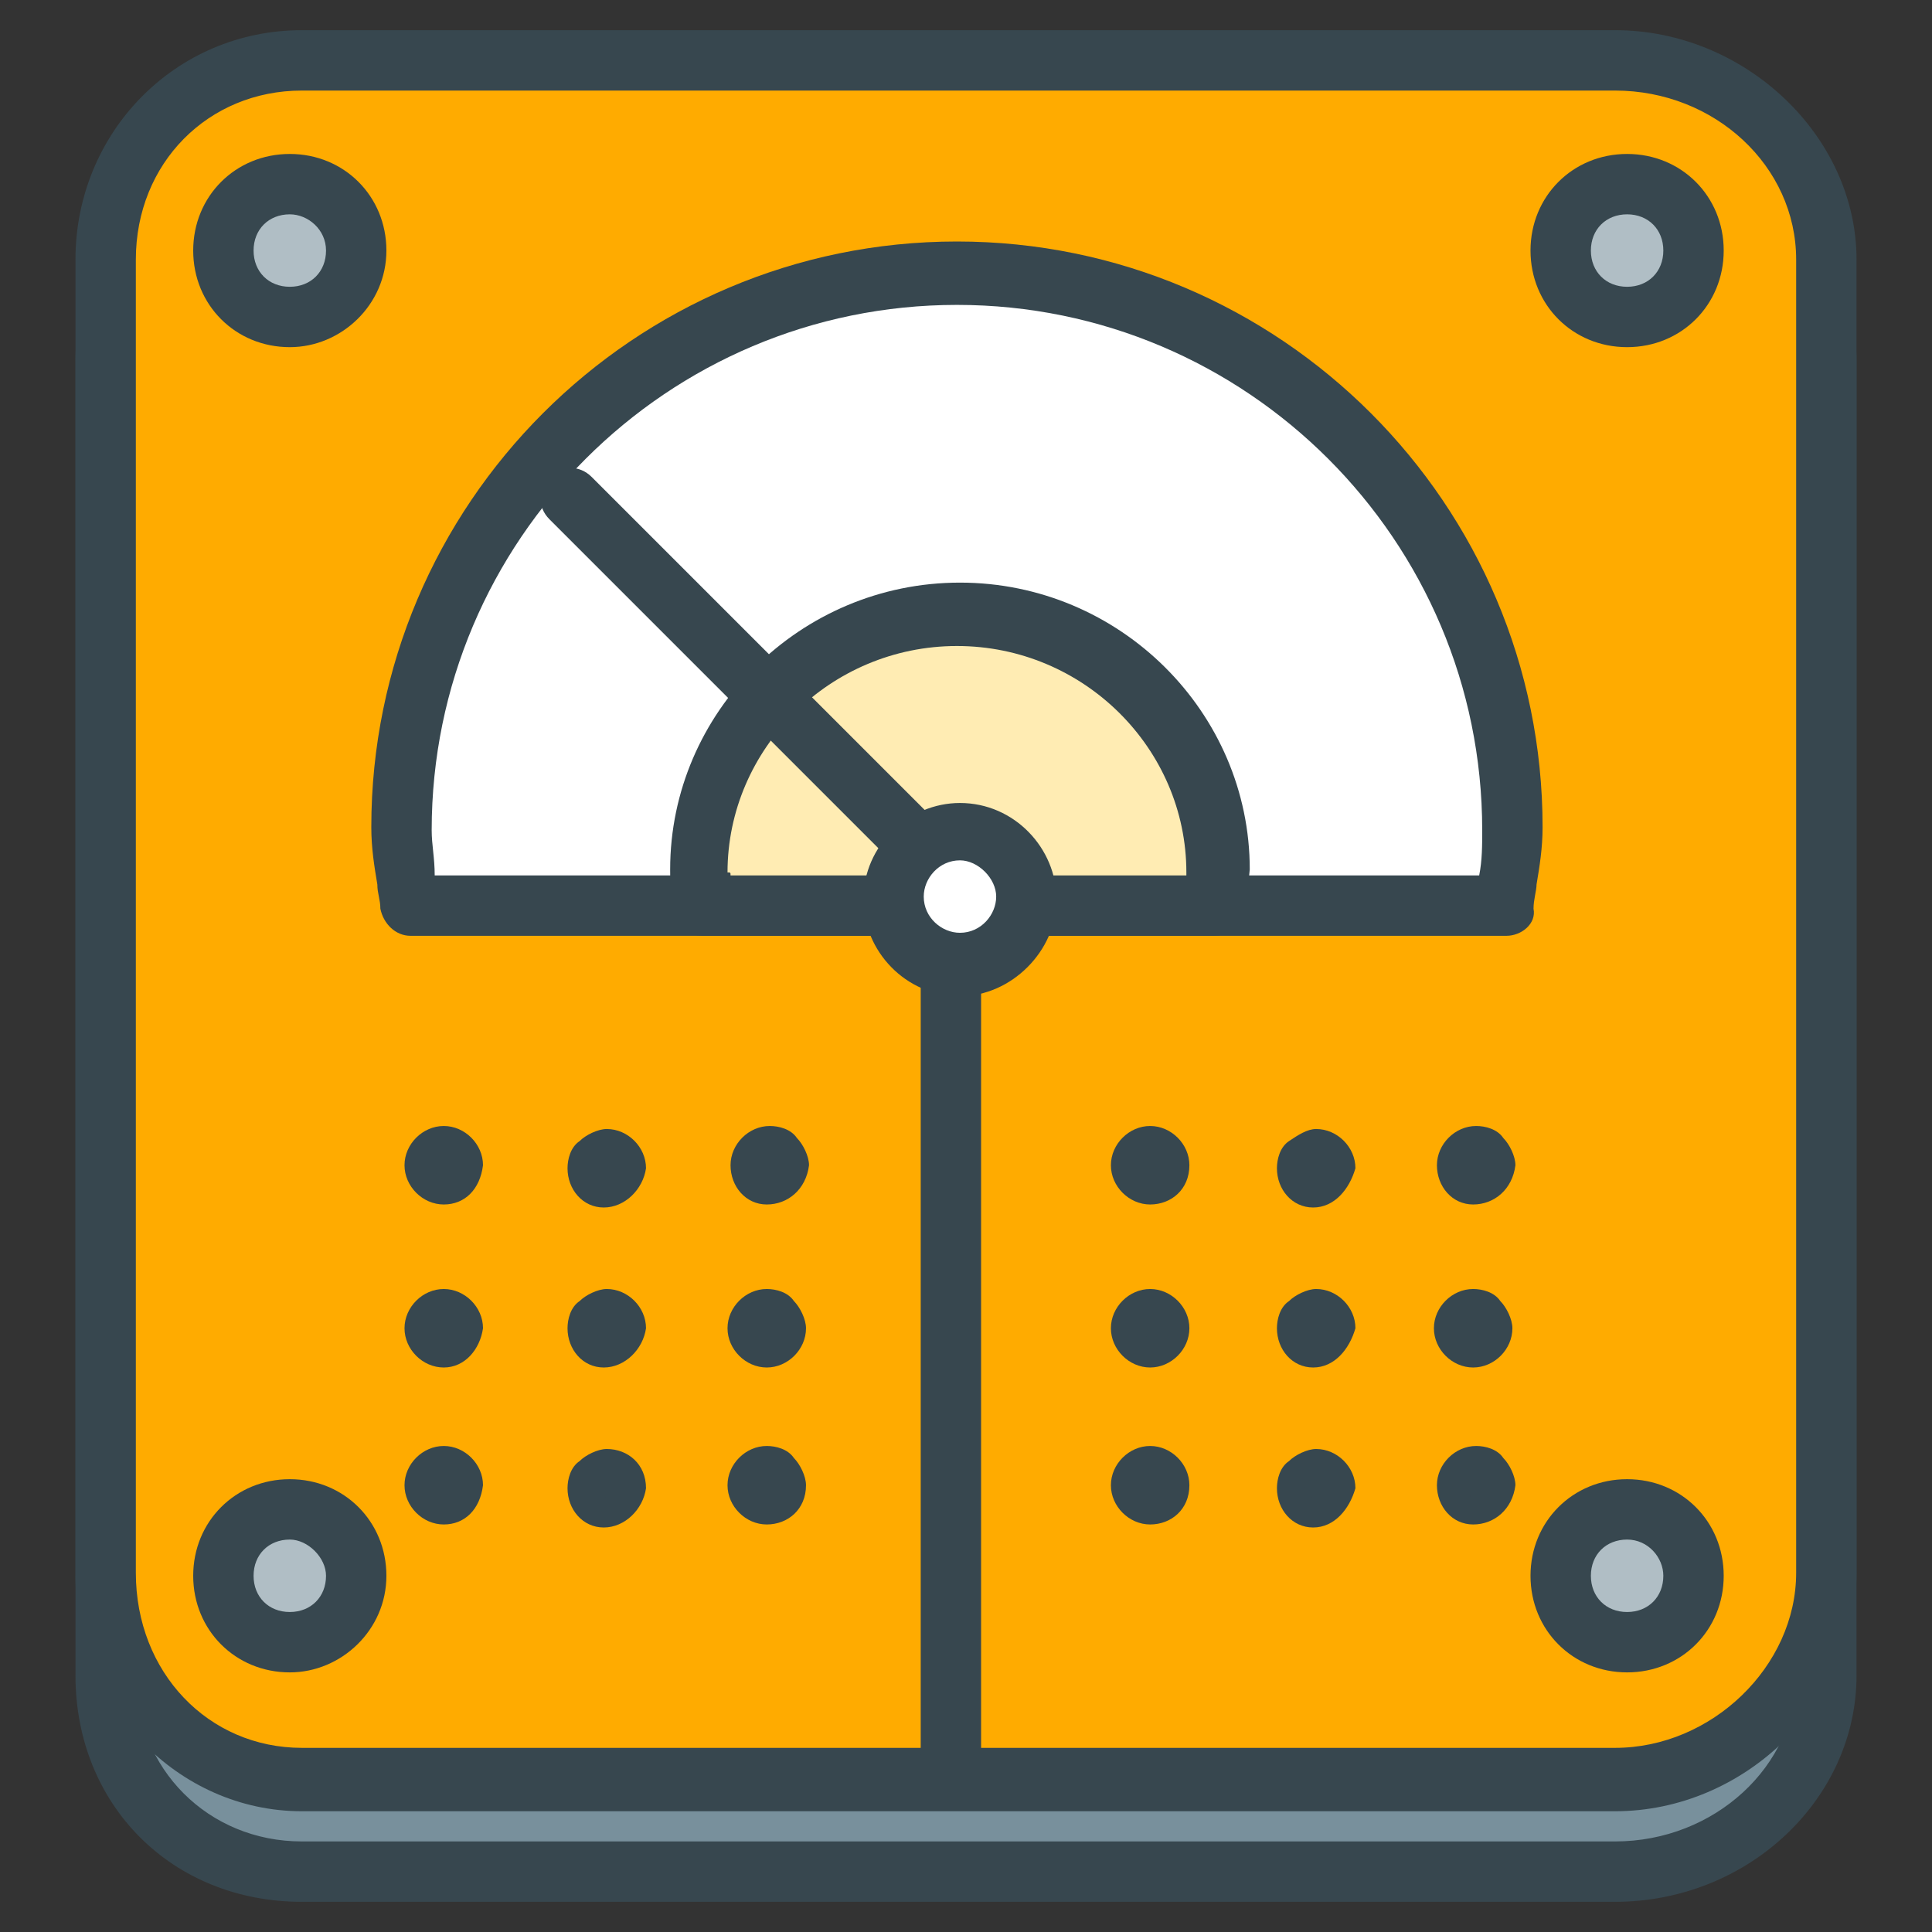 <?xml version="1.0" encoding="utf-8"?>
<!-- Generator: Adobe Illustrator 16.0.0, SVG Export Plug-In . SVG Version: 6.00 Build 0)  -->
<!DOCTYPE svg PUBLIC "-//W3C//DTD SVG 1.1//EN" "http://www.w3.org/Graphics/SVG/1.1/DTD/svg11.dtd">
<svg version="1.1" id="Layer_1" xmlns="http://www.w3.org/2000/svg" xmlns:xlink="http://www.w3.org/1999/xlink" x="0px" y="0px"
	 width="64px" height="64px" viewBox="0 0 64 64" enable-background="new 0 0 64 64" xml:space="preserve">
<rect x="0" y="0" width="64" height="64" fill="#333333" stroke="none"/>
<g>
	<g>
		<path fill="#78909C" d="M60.5,55.5c0,3.7-3.3,6.5-7,6.5H10c-3.7,0-6.5-2.8-6.5-6.5V12c0-3.7,2.8-7,6.5-7h43.5c3.7,0,7,3.3,7,7
			V55.5z"/>
		<path fill="#37474F" d="M53.5,63H10c-4.3,0-7.5-3.2-7.5-7.5V12c0-4.4,3.4-8,7.5-8h43.5c4.3,0,8,3.7,8,8v43.5
			C61.5,59.6,57.9,63,53.5,63z M10,6c-3,0-5.5,2.7-5.5,6v43.5c0,3.1,2.4,5.5,5.5,5.5h43.5c3.3,0,6-2.5,6-5.5V12c0-3.1-2.9-6-6-6H10z
			"/>
	</g>
	<g>
		<path fill="#FFAB00" d="M60.5,52.2c0,3.7-3.3,6.8-7,6.8H10c-3.7,0-6.5-3.1-6.5-6.8V8.6C3.5,4.9,6.3,2,10,2h43.5c3.7,0,7,2.9,7,6.6
			V52.2z"/>
		<path fill="#37474F" d="M53.5,60H10c-4.1,0-7.5-3.5-7.5-7.8V8.6C2.5,4.4,5.8,1,10,1h43.5c4.3,0,8,3.5,8,7.6v43.5
			C61.5,56.4,57.8,60,53.5,60z M10,3C6.9,3,4.5,5.4,4.5,8.6v43.5c0,3.3,2.4,5.8,5.5,5.8h43.5c3.2,0,6-2.7,6-5.8V8.6
			c0-3.1-2.7-5.6-6-5.6H10z"/>
	</g>
	<g>
		<g>
			<path fill="#FFFFFF" d="M49.9,30c0.1-1,0.3-1.6,0.3-2.5c0-10.2-8.3-18.4-18.4-18.4c-10.2,0-18.4,8.2-18.4,18.4
				c0,0.9,0.1,1.6,0.3,2.6H49.9z"/>
			<path fill="#37474F" d="M49.9,31H13.6c-0.5,0-0.9-0.4-1-0.9c0-0.3-0.1-0.5-0.1-0.8c-0.1-0.6-0.2-1.2-0.2-1.9
				c0-10.7,8.7-19.4,19.4-19.4c10.7,0,19.4,8.7,19.4,19.4c0,0.7-0.1,1.3-0.2,1.9c0,0.2-0.1,0.5-0.1,0.8C50.9,30.6,50.4,31,49.9,31z
				 M14.4,29h34.6c0.1-0.5,0.1-1,0.1-1.5c0-9.6-7.8-17.4-17.4-17.4c-9.6,0-17.4,7.8-17.4,17.4C14.3,28,14.4,28.4,14.4,29z"/>
		</g>
		<g>
			<path fill="#FFECB3" d="M40.2,30c0,0,0.1-0.7,0.1-1.1c0-4.7-3.8-8.5-8.6-8.5c-4.7,0-8.6,3.8-8.6,8.5c0,0.4,0.1,1.2,0.1,1.2H40.2z
				"/>
			<path fill="#37474F" d="M40.2,31H23.3c-1.1,0-1.1-1.3-1.1-2.2c0-5.2,4.3-9.5,9.6-9.5c5.3,0,9.6,4.3,9.6,9.5
				C41.3,29.7,41.3,31,40.2,31z M24.2,29h15.1c0,0,0-0.1,0-0.1c0-4.1-3.4-7.5-7.6-7.5c-4.2,0-7.6,3.4-7.6,7.5
				C24.2,28.9,24.2,28.9,24.2,29z"/>
		</g>
	</g>
	<g>
		<g>
			<g>
				<g>
					<path fill="#37474F" d="M24.6,38.7c0-0.4,0.3-0.8,0.8-0.8c0.4,0,0.8,0.3,0.8,0.8c0,0.4-0.3,0.8-0.8,0.8
						C25,39.5,24.6,39.1,24.6,38.7z"/>
					<path fill="#37474F" d="M25.4,39.9c-0.7,0-1.2-0.6-1.2-1.3c0-0.7,0.6-1.3,1.3-1.3c0.3,0,0.7,0.1,0.9,0.4
						c0.2,0.2,0.4,0.6,0.4,0.9C26.7,39.4,26.1,39.9,25.4,39.9L25.4,39.9z M25.4,38.4c-0.2,0-0.3,0.1-0.3,0.3c0,0.1,0.1,0.3,0.2,0.3
						v0.5l0-0.5c0.2,0,0.3-0.1,0.3-0.3c0-0.1,0-0.2-0.1-0.2C25.5,38.4,25.5,38.4,25.4,38.4z"/>
				</g>
				<g>
					<path fill="#37474F" d="M19.3,38.7c0-0.4,0.3-0.8,0.8-0.8c0.4,0,0.8,0.3,0.8,0.8c0,0.4-0.4,0.8-0.8,0.8
						C19.6,39.4,19.3,39.1,19.3,38.7z"/>
					<path fill="#37474F" d="M20,40L20,40c-0.7,0-1.2-0.6-1.2-1.3c0-0.3,0.1-0.7,0.4-0.9c0.2-0.2,0.6-0.4,0.9-0.4
						c0.7,0,1.3,0.6,1.3,1.3C21.3,39.4,20.7,40,20,40z M20,38.4c-0.1,0-0.1,0-0.2,0.1c0,0-0.1,0.1-0.1,0.2c0,0.2,0.1,0.3,0.3,0.3
						c0.2,0,0.3-0.1,0.3-0.3C20.3,38.5,20.2,38.4,20,38.4z"/>
				</g>
				<g>
					<path fill="#37474F" d="M13.9,38.7c0-0.4,0.4-0.8,0.8-0.8c0.4,0,0.8,0.3,0.8,0.8c0,0.4-0.3,0.8-0.8,0.8
						C14.2,39.5,13.9,39.1,13.9,38.7z"/>
					<path fill="#37474F" d="M14.7,39.9L14.7,39.9C14.6,39.9,14.6,39.9,14.7,39.9c-0.7,0-1.3-0.6-1.3-1.3c0-0.7,0.6-1.3,1.3-1.3
						c0.7,0,1.3,0.6,1.3,1.3C15.9,39.4,15.4,39.9,14.7,39.9z M14.7,38.4c-0.1,0-0.3,0.1-0.3,0.3c0,0.1,0.1,0.3,0.2,0.3l0,0.5v-0.5
						c0.1,0,0.3-0.1,0.3-0.3C14.9,38.5,14.8,38.4,14.7,38.4z"/>
				</g>
			</g>
			<g>
				<g>
					<path fill="#37474F" d="M24.6,44c0-0.4,0.3-0.8,0.8-0.8c0.4,0,0.8,0.3,0.8,0.8c0,0.4-0.3,0.8-0.8,0.8
						C25,44.8,24.6,44.4,24.6,44z"/>
					<path fill="#37474F" d="M25.4,45.3c-0.7,0-1.3-0.6-1.3-1.3c0-0.7,0.6-1.3,1.3-1.3c0.3,0,0.7,0.1,0.9,0.4
						c0.2,0.2,0.4,0.6,0.4,0.9C26.7,44.7,26.1,45.3,25.4,45.3L25.4,45.3z M25.4,43.7c-0.1,0-0.3,0.1-0.3,0.3c0,0.1,0.1,0.3,0.3,0.3
						v0.5l0-0.5c0.2,0,0.3-0.1,0.3-0.3c0-0.1,0-0.2-0.1-0.2C25.5,43.7,25.5,43.7,25.4,43.7z"/>
				</g>
				<g>
					<path fill="#37474F" d="M19.3,44c0-0.4,0.3-0.8,0.8-0.8c0.4,0,0.8,0.3,0.8,0.8c0,0.4-0.4,0.8-0.8,0.8
						C19.6,44.8,19.3,44.4,19.3,44z"/>
					<path fill="#37474F" d="M20,45.3L20,45.3c-0.7,0-1.2-0.6-1.2-1.3c0-0.3,0.1-0.7,0.4-0.9c0.2-0.2,0.6-0.4,0.9-0.4
						c0.7,0,1.3,0.6,1.3,1.3C21.3,44.7,20.7,45.3,20,45.3z M20,43.7c-0.1,0-0.1,0-0.2,0.1c0,0-0.1,0.1-0.1,0.2
						c0,0.2,0.1,0.3,0.3,0.3c0.2,0,0.3-0.1,0.3-0.3C20.3,43.8,20.2,43.7,20,43.7z"/>
				</g>
				<g>
					<path fill="#37474F" d="M13.9,44c0-0.4,0.4-0.8,0.8-0.8c0.4,0,0.8,0.3,0.8,0.8c0,0.4-0.3,0.8-0.8,0.8
						C14.2,44.8,13.9,44.4,13.9,44z"/>
					<path fill="#37474F" d="M14.7,45.3L14.7,45.3c-0.7,0-1.3-0.6-1.3-1.3c0-0.7,0.6-1.3,1.3-1.3c0.7,0,1.3,0.6,1.3,1.3
						C15.9,44.7,15.4,45.3,14.7,45.3z M14.7,43.7c-0.1,0-0.3,0.1-0.3,0.3c0,0.1,0.1,0.3,0.3,0.3l0,0.5v-0.5c0.1,0,0.3-0.1,0.3-0.3
						C14.9,43.8,14.8,43.7,14.7,43.7z"/>
				</g>
			</g>
			<g>
				<g>
					<path fill="#37474F" d="M24.6,49.3c0-0.4,0.3-0.8,0.8-0.8c0.4,0,0.8,0.3,0.8,0.8c0,0.4-0.3,0.8-0.8,0.8
						C25,50.1,24.6,49.7,24.6,49.3z"/>
					<path fill="#37474F" d="M25.4,50.5c-0.7,0-1.3-0.6-1.3-1.3c0-0.7,0.6-1.3,1.3-1.3c0.3,0,0.7,0.1,0.9,0.4
						c0.2,0.2,0.4,0.6,0.4,0.9C26.7,50,26.1,50.5,25.4,50.5L25.4,50.5z M25.4,49c-0.2,0-0.3,0.1-0.3,0.3c0,0.1,0.1,0.3,0.3,0.3V50
						l0-0.5c0.2,0,0.3-0.1,0.3-0.3c0-0.1,0-0.2-0.1-0.2C25.5,49,25.5,49,25.4,49z"/>
				</g>
				<g>
					<path fill="#37474F" d="M19.3,49.3c0-0.4,0.3-0.8,0.8-0.8c0.4,0,0.8,0.3,0.8,0.8c0,0.4-0.4,0.8-0.8,0.8
						C19.6,50,19.3,49.7,19.3,49.3z"/>
					<path fill="#37474F" d="M20,50.6L20,50.6c-0.7,0-1.2-0.6-1.2-1.3c0-0.3,0.1-0.7,0.4-0.9c0.2-0.2,0.6-0.4,0.9-0.4
						c0.7,0,1.3,0.5,1.3,1.3C21.3,50,20.7,50.6,20,50.6z M20,49c-0.1,0-0.1,0-0.2,0.1c0,0-0.1,0.1-0.1,0.2c0,0.1,0.1,0.3,0.3,0.3
						c0.2,0,0.3-0.1,0.3-0.3C20.3,49.1,20.2,49,20,49z"/>
				</g>
				<g>
					<path fill="#37474F" d="M13.9,49.3c0-0.4,0.4-0.8,0.8-0.8c0.4,0,0.8,0.3,0.8,0.8c0,0.4-0.3,0.8-0.8,0.8
						C14.2,50.1,13.9,49.7,13.9,49.3z"/>
					<path fill="#37474F" d="M14.7,50.5L14.7,50.5C14.6,50.5,14.6,50.5,14.7,50.5c-0.7,0-1.3-0.6-1.3-1.3c0-0.7,0.6-1.3,1.3-1.3
						c0.7,0,1.3,0.6,1.3,1.3C15.9,50,15.4,50.5,14.7,50.5z M14.7,49c-0.1,0-0.3,0.1-0.3,0.3c0,0.1,0.1,0.3,0.2,0.3l0,0.5v-0.5
						c0.1,0,0.3-0.1,0.3-0.3C14.9,49.1,14.8,49,14.7,49z"/>
				</g>
			</g>
		</g>
		<g>
			<g>
				<g>
					<path fill="#37474F" d="M48.1,38.7c0-0.4,0.3-0.8,0.8-0.8c0.4,0,0.8,0.3,0.8,0.8c0,0.4-0.3,0.8-0.8,0.8
						C48.4,39.5,48.1,39.1,48.1,38.7z"/>
					<path fill="#37474F" d="M48.8,39.9c-0.7,0-1.2-0.6-1.2-1.3c0-0.7,0.6-1.3,1.3-1.3c0.3,0,0.7,0.1,0.9,0.4
						c0.2,0.2,0.4,0.6,0.4,0.9C50.1,39.4,49.5,39.9,48.8,39.9L48.8,39.9z M48.8,38.4c-0.2,0-0.3,0.1-0.3,0.3c0,0.1,0.1,0.3,0.2,0.3
						v0.5l0-0.5c0.2,0,0.3-0.1,0.3-0.3c0-0.1,0-0.2-0.1-0.2C49,38.4,48.9,38.4,48.8,38.4z"/>
				</g>
				<g>
					<path fill="#37474F" d="M42.7,38.7c0-0.4,0.3-0.8,0.8-0.8c0.4,0,0.8,0.3,0.8,0.8c0,0.4-0.4,0.8-0.8,0.8
						C43.1,39.4,42.7,39.1,42.7,38.7z"/>
					<path fill="#37474F" d="M43.5,40L43.5,40c-0.7,0-1.2-0.6-1.2-1.3c0-0.3,0.1-0.7,0.4-0.9s0.6-0.4,0.9-0.4c0.7,0,1.3,0.6,1.3,1.3
						C44.7,39.4,44.2,40,43.5,40z M43.5,38.4c-0.1,0-0.1,0-0.2,0.1c0,0-0.1,0.1-0.1,0.2c0,0.1,0.1,0.3,0.3,0.3
						c0.2,0,0.3-0.1,0.3-0.3C43.7,38.5,43.6,38.4,43.5,38.4z"/>
				</g>
				<g>
					<path fill="#37474F" d="M37.3,38.7c0-0.4,0.4-0.8,0.8-0.8c0.4,0,0.8,0.3,0.8,0.8c0,0.4-0.3,0.8-0.8,0.8
						C37.7,39.5,37.3,39.1,37.3,38.7z"/>
					<path fill="#37474F" d="M38.1,39.9L38.1,39.9C38.1,39.9,38.1,39.9,38.1,39.9c-0.7,0-1.3-0.6-1.3-1.3c0-0.7,0.6-1.3,1.3-1.3
						c0.7,0,1.3,0.6,1.3,1.3C39.4,39.4,38.8,39.9,38.1,39.9z M38.1,38.4c-0.1,0-0.3,0.1-0.3,0.3c0,0.1,0.1,0.3,0.3,0.3l0,0.5v-0.5
						c0.1,0,0.2-0.1,0.2-0.3C38.4,38.5,38.3,38.4,38.1,38.4z"/>
				</g>
			</g>
			<g>
				<g>
					<path fill="#37474F" d="M48.1,44c0-0.4,0.3-0.8,0.8-0.8c0.4,0,0.8,0.3,0.8,0.8c0,0.4-0.3,0.8-0.8,0.8
						C48.4,44.8,48.1,44.4,48.1,44z"/>
					<path fill="#37474F" d="M48.8,45.3c-0.7,0-1.3-0.6-1.3-1.3c0-0.7,0.6-1.3,1.3-1.3c0.3,0,0.7,0.1,0.9,0.4
						c0.2,0.2,0.4,0.6,0.4,0.9C50.1,44.7,49.5,45.3,48.8,45.3L48.8,45.3z M48.8,43.7c-0.1,0-0.3,0.1-0.3,0.3c0,0.1,0.1,0.3,0.3,0.3
						v0.5l0-0.5c0.2,0,0.3-0.1,0.3-0.3c0-0.1,0-0.2-0.1-0.2C49,43.7,48.9,43.7,48.8,43.7z"/>
				</g>
				<g>
					<path fill="#37474F" d="M42.7,44c0-0.4,0.3-0.8,0.8-0.8c0.4,0,0.8,0.3,0.8,0.8c0,0.4-0.4,0.8-0.8,0.8
						C43.1,44.8,42.7,44.4,42.7,44z"/>
					<path fill="#37474F" d="M43.5,45.3L43.5,45.3c-0.7,0-1.2-0.6-1.2-1.3c0-0.3,0.1-0.7,0.4-0.9c0.2-0.2,0.6-0.4,0.9-0.4
						c0.7,0,1.3,0.6,1.3,1.3C44.7,44.7,44.2,45.3,43.5,45.3z M43.5,43.7c-0.1,0-0.1,0-0.2,0.1c0,0-0.1,0.1-0.1,0.2
						c0,0.1,0.1,0.3,0.3,0.3c0.2,0,0.3-0.1,0.3-0.3C43.7,43.8,43.6,43.7,43.5,43.7z"/>
				</g>
				<g>
					<path fill="#37474F" d="M37.3,44c0-0.4,0.4-0.8,0.8-0.8c0.4,0,0.8,0.3,0.8,0.8c0,0.4-0.3,0.8-0.8,0.8
						C37.7,44.8,37.3,44.4,37.3,44z"/>
					<path fill="#37474F" d="M38.1,45.3L38.1,45.3c-0.7,0-1.3-0.6-1.3-1.3c0-0.7,0.6-1.3,1.3-1.3c0.7,0,1.3,0.6,1.3,1.3
						C39.4,44.7,38.8,45.3,38.1,45.3z M38.1,43.7c-0.1,0-0.3,0.1-0.3,0.3c0,0.1,0.1,0.3,0.3,0.3l0,0.5v-0.5c0.1,0,0.3-0.1,0.3-0.3
						C38.4,43.8,38.3,43.7,38.1,43.7z"/>
				</g>
			</g>
			<g>
				<g>
					<path fill="#37474F" d="M48.1,49.3c0-0.4,0.3-0.8,0.8-0.8c0.4,0,0.8,0.3,0.8,0.8c0,0.4-0.3,0.8-0.8,0.8
						C48.4,50.1,48.1,49.7,48.1,49.3z"/>
					<path fill="#37474F" d="M48.8,50.5c-0.7,0-1.2-0.6-1.2-1.3c0-0.7,0.6-1.3,1.3-1.3c0.3,0,0.7,0.1,0.9,0.4
						c0.2,0.2,0.4,0.6,0.4,0.9C50.1,50,49.5,50.5,48.8,50.5L48.8,50.5z M48.8,49c-0.1,0-0.3,0.1-0.3,0.3c0,0.1,0.1,0.3,0.2,0.3V50
						l0-0.5c0.2,0,0.3-0.1,0.3-0.3c0-0.1,0-0.2-0.1-0.2C49,49.1,48.9,49,48.8,49z"/>
				</g>
				<g>
					<path fill="#37474F" d="M42.7,49.3c0-0.4,0.3-0.8,0.8-0.8c0.4,0,0.8,0.3,0.8,0.8c0,0.4-0.4,0.8-0.8,0.8
						C43.1,50,42.7,49.7,42.7,49.3z"/>
					<path fill="#37474F" d="M43.5,50.6L43.5,50.6c-0.7,0-1.2-0.6-1.2-1.3c0-0.3,0.1-0.7,0.4-0.9c0.2-0.2,0.6-0.4,0.9-0.4
						c0.7,0,1.3,0.6,1.3,1.3C44.7,50,44.2,50.6,43.5,50.6z M43.5,49c-0.1,0-0.1,0-0.2,0.1c0,0-0.1,0.1-0.1,0.2
						c0,0.1,0.1,0.3,0.3,0.3c0.1,0,0.3-0.1,0.3-0.3C43.7,49.1,43.6,49,43.5,49z"/>
				</g>
				<g>
					<path fill="#37474F" d="M37.3,49.3c0-0.4,0.4-0.8,0.8-0.8c0.4,0,0.8,0.3,0.8,0.8c0,0.4-0.3,0.8-0.8,0.8
						C37.7,50.1,37.3,49.7,37.3,49.3z"/>
					<path fill="#37474F" d="M38.1,50.5L38.1,50.5L38.1,50.5c-0.7,0-1.3-0.6-1.3-1.3c0-0.7,0.6-1.3,1.3-1.3c0.7,0,1.3,0.6,1.3,1.3
						C39.4,50,38.8,50.5,38.1,50.5z M38.1,49c-0.1,0-0.3,0.1-0.3,0.3c0,0.1,0.1,0.3,0.3,0.3l0,0.5v-0.5c0.1,0,0.3-0.1,0.3-0.3
						C38.4,49.1,38.2,49,38.1,49z"/>
				</g>
			</g>
		</g>
	</g>
	<g>
		<line fill="#FFECB3" x1="18.9" y1="16.5" x2="30.5" y2="28.1"/>
		<path fill="#37474F" d="M30.5,29.1c-0.3,0-0.5-0.1-0.7-0.3L18.2,17.2c-0.4-0.4-0.4-1,0-1.4c0.4-0.4,1-0.4,1.4,0l11.6,11.6
			c0.4,0.4,0.4,1,0,1.4C31,29,30.7,29.1,30.5,29.1z"/>
	</g>
	<g>
		<g>
			<path fill="#B0BEC5" d="M11.8,8.3c0,1.2-1,2.2-2.2,2.2c-1.2,0-2.2-1-2.2-2.2c0-1.2,1-2.2,2.2-2.2C10.8,6.1,11.8,7.1,11.8,8.3z"/>
			<path fill="#37474F" d="M9.6,11.5c-1.8,0-3.2-1.4-3.2-3.2s1.4-3.2,3.2-3.2c1.8,0,3.2,1.4,3.2,3.2S11.3,11.5,9.6,11.5z M9.6,7.1
				c-0.7,0-1.2,0.5-1.2,1.2s0.5,1.2,1.2,1.2c0.7,0,1.2-0.5,1.2-1.2S10.2,7.1,9.6,7.1z"/>
		</g>
		<g>
			<path fill="#B0BEC5" d="M56.1,8.3c0,1.2-1,2.2-2.2,2.2s-2.2-1-2.2-2.2c0-1.2,1-2.2,2.2-2.2S56.1,7.1,56.1,8.3z"/>
			<path fill="#37474F" d="M53.9,11.5c-1.8,0-3.2-1.4-3.2-3.2s1.4-3.2,3.2-3.2c1.8,0,3.2,1.4,3.2,3.2S55.7,11.5,53.9,11.5z
				 M53.9,7.1c-0.7,0-1.2,0.5-1.2,1.2s0.5,1.2,1.2,1.2c0.7,0,1.2-0.5,1.2-1.2S54.6,7.1,53.9,7.1z"/>
		</g>
	</g>
	<g>
		<g>
			<path fill="#B0BEC5" d="M11.8,52.2c0,1.2-1,2.2-2.2,2.2c-1.2,0-2.2-1-2.2-2.2c0-1.2,1-2.2,2.2-2.2C10.8,50,11.8,51,11.8,52.2z"/>
			<path fill="#37474F" d="M9.6,55.4c-1.8,0-3.2-1.4-3.2-3.2c0-1.8,1.4-3.2,3.2-3.2c1.8,0,3.2,1.4,3.2,3.2
				C12.8,54,11.3,55.4,9.6,55.4z M9.6,51c-0.7,0-1.2,0.5-1.2,1.2c0,0.7,0.5,1.2,1.2,1.2c0.7,0,1.2-0.5,1.2-1.2
				C10.8,51.6,10.2,51,9.6,51z"/>
		</g>
		<g>
			<path fill="#B0BEC5" d="M56.1,52.2c0,1.2-1,2.2-2.2,2.2s-2.2-1-2.2-2.2c0-1.2,1-2.2,2.2-2.2S56.1,51,56.1,52.2z"/>
			<path fill="#37474F" d="M53.9,55.4c-1.8,0-3.2-1.4-3.2-3.2c0-1.8,1.4-3.2,3.2-3.2c1.8,0,3.2,1.4,3.2,3.2
				C57.1,54,55.7,55.4,53.9,55.4z M53.9,51c-0.7,0-1.2,0.5-1.2,1.2c0,0.7,0.5,1.2,1.2,1.2c0.7,0,1.2-0.5,1.2-1.2
				C55.1,51.6,54.6,51,53.9,51z"/>
		</g>
	</g>
	<g>
		<line fill="#B0BEC5" x1="31.5" y1="32" x2="31.5" y2="58"/>
		<path fill="#37474F" d="M31.5,59c-0.6,0-1-0.4-1-1V32c0-0.6,0.4-1,1-1s1,0.4,1,1v26C32.5,58.6,32.1,59,31.5,59z"/>
	</g>
	<g>
		<path fill="#FFFFFF" d="M34,29.8c0,1.2-1,2.2-2.2,2.2c-1.2,0-2.2-1-2.2-2.2c0-1.2,1-2.2,2.2-2.2C33,27.5,34,28.5,34,29.8z"/>
		<path fill="#37474F" d="M31.8,33c-1.8,0-3.2-1.5-3.2-3.2c0-1.8,1.5-3.2,3.2-3.2c1.8,0,3.2,1.5,3.2,3.2C35,31.5,33.5,33,31.8,33z
			 M31.8,28.5c-0.7,0-1.2,0.6-1.2,1.2c0,0.7,0.6,1.2,1.2,1.2c0.7,0,1.2-0.6,1.2-1.2C33,29.1,32.4,28.5,31.8,28.5z"/>
	</g>
</g>
</svg>

